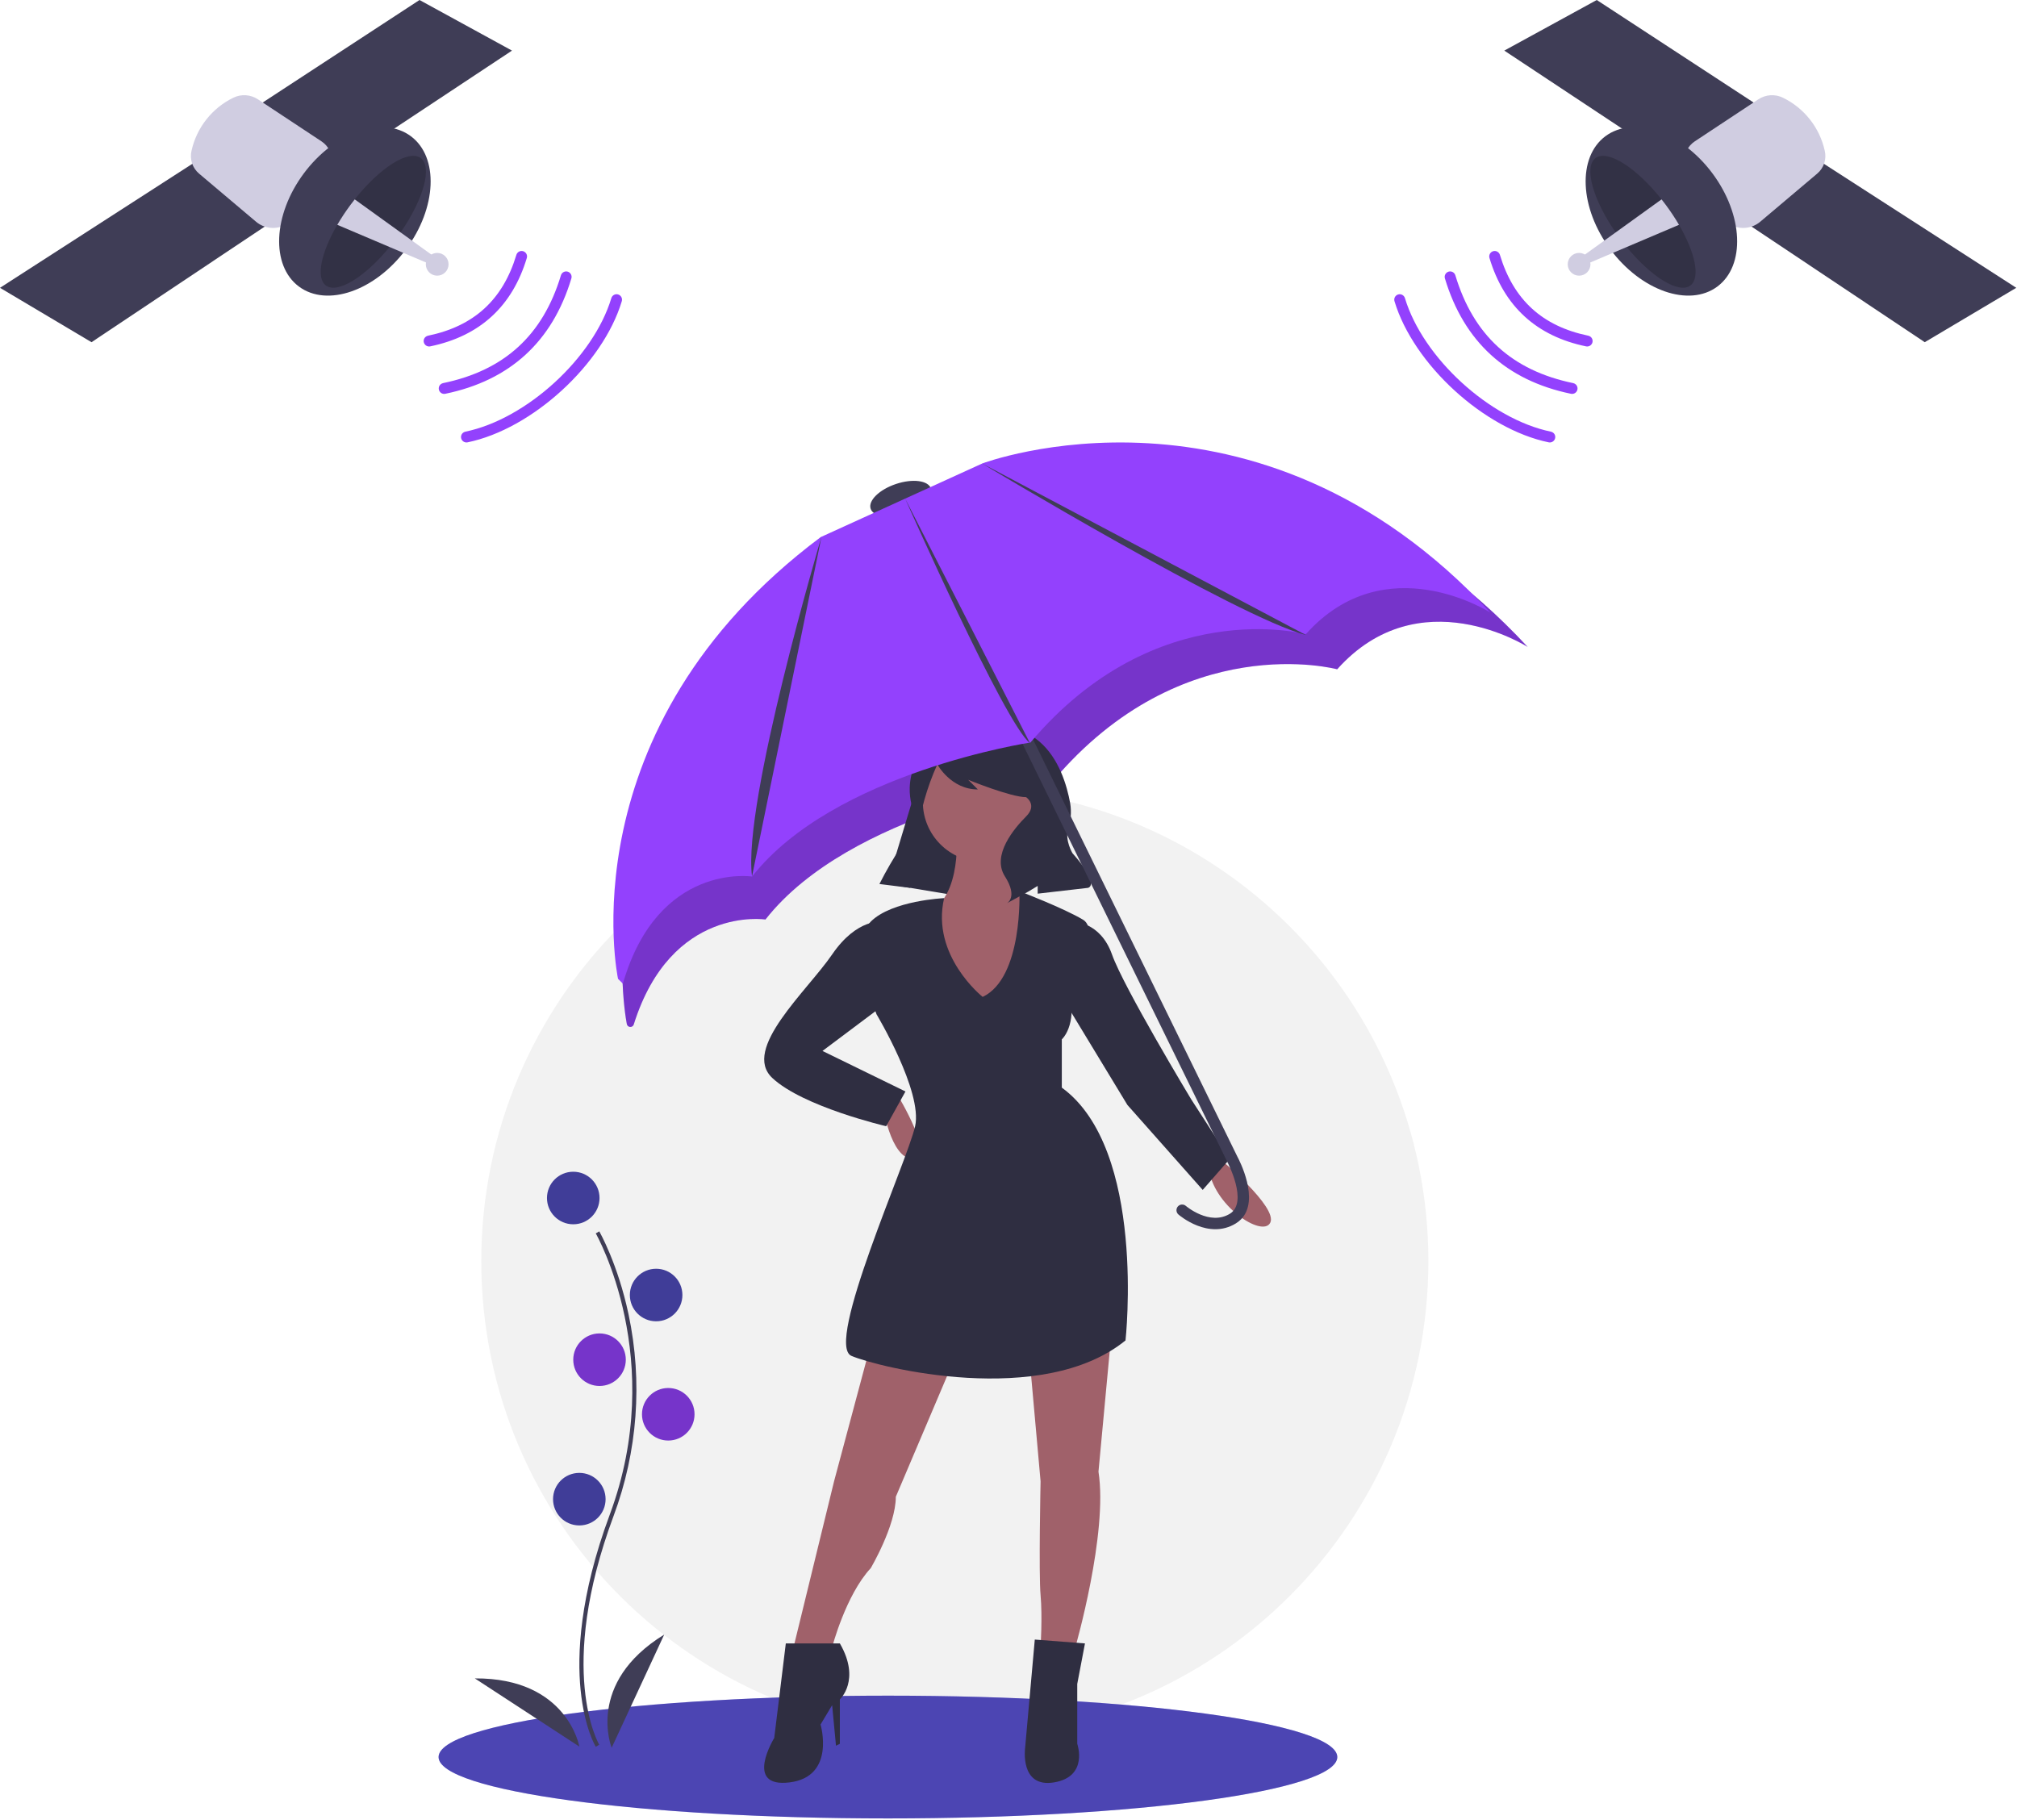 <svg width="922" height="832" viewBox="0 0 922 832" fill="none" xmlns="http://www.w3.org/2000/svg">
<g clip-path="url(#clip0)">
<path d="M436.469 793.018C556.018 793.018 652.932 696.105 652.932 576.556C652.932 457.007 556.018 360.093 436.469 360.093C316.92 360.093 220.007 457.007 220.007 576.556C220.007 696.105 316.92 793.018 436.469 793.018Z" fill="#F2F2F2"/>
<path d="M405.89 831.295C519.336 831.295 611.302 818.732 611.302 803.234C611.302 787.736 519.336 775.172 405.89 775.172C292.444 775.172 200.478 787.736 200.478 803.234C200.478 818.732 292.444 831.295 405.89 831.295Z" fill="#6C63FF"/>
<path opacity="0.3" d="M405.89 831.295C519.336 831.295 611.302 818.732 611.302 803.234C611.302 787.736 519.336 775.172 405.89 775.172C292.444 775.172 200.478 787.736 200.478 803.234C200.478 818.732 292.444 831.295 405.89 831.295Z" fill="black"/>
<path d="M414.019 234.646C421.631 232.087 426.795 227.017 425.553 223.323C424.311 219.628 417.134 218.707 409.522 221.265C401.91 223.824 396.746 228.893 397.988 232.588C399.23 236.283 406.408 237.204 414.019 234.646Z" fill="#3F3D56"/>
<path d="M382.295 260.126L458.57 225.372C458.57 225.372 587.792 176.529 698.335 295.757C698.335 295.757 648.793 263.954 611.241 305.964C611.241 305.964 540.579 286.847 481.28 357.088C481.28 357.088 388.533 371.133 349.905 420.353C349.905 420.353 306.841 413.731 289.701 468.323C289.616 468.591 289.465 468.831 289.261 469.023C289.057 469.215 288.807 469.351 288.535 469.419C288.263 469.487 287.979 469.483 287.708 469.41C287.438 469.336 287.192 469.194 286.992 468.998C286.754 468.765 286.593 468.466 286.531 468.139C284.922 459.702 265.982 347.153 382.295 260.126Z" fill="#9341FD"/>
<path opacity="0.2" d="M382.295 260.126L458.57 225.372C458.57 225.372 587.792 176.529 698.335 295.757C698.335 295.757 648.793 263.954 611.241 305.964C611.241 305.964 540.579 286.847 481.28 357.088C481.28 357.088 388.533 371.133 349.905 420.353C349.905 420.353 306.841 413.731 289.701 468.323C289.616 468.591 289.465 468.831 289.261 469.023C289.057 469.215 288.807 469.351 288.535 469.419C288.263 469.487 287.979 469.483 287.708 469.41C287.438 469.336 287.192 469.194 286.992 468.998C286.754 468.765 286.593 468.466 286.531 468.139C284.922 459.702 265.982 347.153 382.295 260.126Z" fill="black"/>
<path d="M405.524 404.125L437.285 409.419L447.872 359.13L422.287 348.543L405.524 404.125Z" fill="#2F2E41"/>
<path d="M449.196 393.979C464.301 393.979 476.546 381.734 476.546 366.629C476.546 351.524 464.301 339.279 449.196 339.279C434.091 339.279 421.846 351.524 421.846 366.629C421.846 381.734 434.091 393.979 449.196 393.979Z" fill="#A0616A"/>
<path d="M437.285 382.069C437.285 382.069 439.932 415.595 419.64 418.241C399.348 420.888 437.285 480.882 446.99 479.999C456.695 479.117 474.34 414.712 474.34 414.712C474.34 414.712 451.401 398.832 459.342 384.715L437.285 382.069Z" fill="#A0616A"/>
<path d="M403.318 504.261C403.318 504.261 406.847 529.847 417.434 529.847C428.022 529.847 410.376 500.732 410.376 500.732L403.318 504.261Z" fill="#A0616A"/>
<path d="M557.713 529.847C557.713 529.847 584.181 551.903 580.652 558.961C577.123 566.019 554.184 551.021 552.42 533.376L557.713 529.847Z" fill="#A0616A"/>
<path d="M398.025 614.544L381.262 677.184L362.734 753.058H380.38C380.38 753.058 386.555 729.237 398.025 716.885C398.025 716.885 409.494 697.476 409.494 684.242L436.844 619.837L398.025 614.544Z" fill="#A0616A"/>
<path d="M470.37 618.073L475.663 677.184C475.663 677.184 474.781 719.532 475.663 729.237C476.546 738.942 475.663 753.058 475.663 753.058H491.544C491.544 753.058 506.542 701.005 502.131 672.773L508.307 606.603L470.37 618.073Z" fill="#A0616A"/>
<path d="M449.196 455.737C449.196 455.737 425.426 436.9 431.576 410.587C431.576 410.587 407.73 411.624 398.025 421.329C388.32 431.034 400.672 463.678 400.672 463.678C400.672 463.678 421.846 498.968 418.317 514.848C414.788 530.729 376.851 614.544 389.202 619.837C401.554 625.131 476.546 643.658 514.483 612.779C514.483 612.779 524.188 525.436 485.368 497.203V475.147C485.368 475.147 492.426 468.971 488.897 453.09C488.897 453.09 503.896 425.74 495.073 420.447C486.25 415.153 465.984 407.396 465.984 407.396C465.984 407.396 467.723 446.915 449.196 455.737Z" fill="#2F2E41"/>
<path d="M403.318 421.329C403.318 421.329 391.849 419.565 380.38 436.328C368.91 453.09 338.914 479.558 353.03 492.792C367.146 506.026 405.083 514.848 405.083 514.848L413.905 498.968L375.968 480.44L407.73 456.619L403.318 421.329Z" fill="#2F2E41"/>
<path d="M490.662 421.329C490.662 421.329 503.013 421.329 508.307 436.328C513.6 451.326 544.479 502.497 544.479 502.497L562.125 529.847L549.773 543.963L515.365 505.144L482.721 451.326L490.662 421.329Z" fill="#2F2E41"/>
<path d="M383.909 751.293H359.205L353.912 794.524C353.912 794.524 339.796 817.463 360.97 814.816C382.144 812.169 375.086 788.348 375.086 788.348L380.38 779.526L382.144 798.053L383.909 797.171V776.879C383.909 776.879 393.613 768.056 383.909 751.293Z" fill="#2F2E41"/>
<path d="M495.955 751.293L473.017 749.529L468.605 798.935C468.605 798.935 465.959 817.463 481.839 814.816C497.72 812.169 492.426 797.171 492.426 797.171V769.821L495.955 751.293Z" fill="#2F2E41"/>
<path d="M429.345 338.838C429.345 338.838 416.492 343.122 415.839 360.042C415.773 362.748 416.073 365.451 416.731 368.077C417.455 371.144 417.92 377.743 412.311 386.368C408.556 392.062 405.125 397.964 402.035 404.045L401.995 404.125L416.111 405.89L419.113 382.491C420.568 371.147 423.685 360.079 428.365 349.643L428.463 349.425C428.463 349.425 434.638 360.895 446.99 360.895L442.579 356.483C442.579 356.483 461.988 364.424 469.046 364.424C469.046 364.424 474.34 367.953 469.046 373.246C463.753 378.54 453.166 390.891 459.342 400.596C465.517 410.301 460.224 412.948 460.224 412.948L469.929 407.654L474.34 405.007V408.536L497.279 405.89C497.279 405.89 503.454 405.007 490.221 390.009C490.221 390.009 486.726 384.185 488.255 379.161C489.511 375.343 489.841 371.282 489.218 367.311C486.253 350.772 474.621 317.889 429.345 338.838Z" fill="#2F2E41"/>
<path d="M567.308 557.397C576.037 548.519 566.369 530.134 565.613 528.736L465.911 325.142C465.606 324.527 465.07 324.057 464.42 323.836C463.77 323.615 463.059 323.661 462.442 323.963C461.826 324.265 461.354 324.798 461.13 325.448C460.906 326.097 460.948 326.808 461.248 327.426L561 531.12L561.028 531.171C561.127 531.353 570.754 549.637 562.18 554.876C552.946 560.522 542.178 551.375 542.071 551.282C541.813 551.059 541.514 550.888 541.19 550.78C540.866 550.673 540.524 550.63 540.184 550.654C539.843 550.679 539.511 550.77 539.206 550.923C538.901 551.076 538.629 551.288 538.406 551.546C538.183 551.805 538.013 552.104 537.906 552.428C537.799 552.752 537.756 553.094 537.782 553.435C537.807 553.775 537.899 554.107 538.052 554.412C538.206 554.717 538.418 554.988 538.677 555.211C539.234 555.692 552.457 566.906 564.888 559.305C565.77 558.77 566.582 558.13 567.308 557.397V557.397Z" fill="#3F3D56"/>
<path d="M375.163 245.528L449.036 211.868C449.036 211.868 574.19 164.562 681.253 280.037C681.253 280.037 633.271 249.236 596.901 289.923C596.901 289.923 528.464 271.408 471.032 339.437C471.032 339.437 381.204 353.04 343.792 400.711C343.792 400.711 300.785 394.097 284.732 449.665L282.511 447.481C282.511 447.481 258.056 333.148 375.163 245.528Z" fill="#9341FD"/>
<path d="M375.527 245.319C375.527 245.319 339.355 367.07 343.766 400.596Z" fill="#3F3D56"/>
<path d="M413.757 227.943C413.757 227.943 459.342 330.898 470.811 339.72Z" fill="#3F3D56"/>
<path d="M448.755 211.793C448.755 211.793 566.095 282.374 596.974 290.314Z" fill="#3F3D56"/>
<path d="M272.342 798.546C272.13 798.2 267.13 789.851 265.397 772.516C263.807 756.612 264.829 729.804 278.732 692.41C305.071 621.569 272.662 564.41 272.331 563.84L273.93 562.913C274.014 563.057 282.377 577.63 287.317 600.836C293.844 631.602 291.467 663.591 280.465 693.054C254.171 763.775 273.719 797.253 273.919 797.583L272.342 798.546Z" fill="#3F3D56"/>
<path d="M262.043 559.681C268.677 559.681 274.055 554.303 274.055 547.669C274.055 541.035 268.677 535.658 262.043 535.658C255.409 535.658 250.031 541.035 250.031 547.669C250.031 554.303 255.409 559.681 262.043 559.681Z" fill="#403D98"/>
<path d="M299.926 604.031C306.559 604.031 311.937 598.653 311.937 592.02C311.937 585.386 306.559 580.008 299.926 580.008C293.292 580.008 287.914 585.386 287.914 592.02C287.914 598.653 293.292 604.031 299.926 604.031Z" fill="#403D98"/>
<path d="M274.055 633.598C280.688 633.598 286.066 628.22 286.066 621.587C286.066 614.953 280.688 609.575 274.055 609.575C267.421 609.575 262.043 614.953 262.043 621.587C262.043 628.22 267.421 633.598 274.055 633.598Z" fill="#7634CA"/>
<path d="M305.469 658.545C312.103 658.545 317.481 653.167 317.481 646.534C317.481 639.9 312.103 634.522 305.469 634.522C298.836 634.522 293.458 639.9 293.458 646.534C293.458 653.167 298.836 658.545 305.469 658.545Z" fill="#7634CA"/>
<path d="M264.815 697.352C271.449 697.352 276.826 691.974 276.826 685.34C276.826 678.707 271.449 673.329 264.815 673.329C258.181 673.329 252.803 678.707 252.803 685.34C252.803 691.974 258.181 697.352 264.815 697.352Z" fill="#403D98"/>
<path d="M279.598 798.988C279.598 798.988 267.587 769.421 303.622 747.246L279.598 798.988Z" fill="#3F3D56"/>
<path d="M264.826 798.452C264.826 798.452 259.359 767.01 217.049 767.279L264.826 798.452Z" fill="#3F3D56"/>
<path d="M191.762 0L234.041 23.132L152.123 77.386L112.936 51.535L191.762 0Z" fill="#3F3D56"/>
<path d="M90.089 73.493L0 131.572L41.837 156.437L131.892 96.318L90.089 73.493Z" fill="#3F3D56"/>
<path d="M106.67 44.667C101.869 47.005 97.658 50.395 94.349 54.586C91.039 58.777 88.718 63.66 87.557 68.871C87.098 70.768 87.177 72.755 87.785 74.61C88.393 76.464 89.506 78.112 90.999 79.369L117.043 101.364C118.916 102.942 121.225 103.914 123.663 104.149C126.102 104.384 128.554 103.872 130.694 102.681C141.283 96.809 158.288 84.482 150.695 68.871C149.846 67.138 148.548 65.663 146.935 64.602L117.909 45.407C116.263 44.315 114.359 43.672 112.388 43.542C110.416 43.412 108.445 43.8 106.67 44.667V44.667Z" fill="#D0CDE1"/>
<path d="M185.561 114.007C199.691 95.029 200.697 71.865 187.809 62.269C174.921 52.673 153.018 60.279 138.888 79.257C124.758 98.234 123.751 121.398 136.64 130.994C149.528 140.59 171.431 132.984 185.561 114.007Z" fill="#3F3D56"/>
<path opacity="0.2" d="M148.963 130.507C154.243 134.441 166.803 126.685 178.092 112.928C179.092 111.712 180.081 110.449 181.058 109.139C181.773 108.177 182.463 107.215 183.127 106.254C193.595 91.128 197.733 76.292 192.326 72.266C186.879 68.209 173.701 76.578 162.148 91.137C161.503 91.953 160.864 92.785 160.231 93.634C158.045 96.566 156.022 99.617 154.174 102.773C146.728 115.555 144.308 127.038 148.963 130.507Z" fill="black"/>
<path d="M154.174 102.773L178.092 112.928L195.205 120.193L197.736 116.777L183.127 106.254L162.148 91.137C161.503 91.953 160.864 92.785 160.231 93.634C158.045 96.566 156.022 99.617 154.174 102.773V102.773Z" fill="#D0CDE1"/>
<path d="M199.844 126.019C202.715 126.019 205.043 123.691 205.043 120.82C205.043 117.949 202.715 115.621 199.844 115.621C196.973 115.621 194.645 117.949 194.645 120.82C194.645 123.691 196.973 126.019 199.844 126.019Z" fill="#D0CDE1"/>
<path d="M201.37 175.739C201.701 175.437 202.107 175.229 202.546 175.139C230.548 169.354 248.168 153.23 256.411 125.85C256.602 125.218 257.036 124.688 257.618 124.376C258.2 124.064 258.882 123.995 259.514 124.185C260.146 124.376 260.677 124.809 260.99 125.391C261.303 125.972 261.372 126.654 261.182 127.286C252.486 156.173 233.097 173.914 203.554 180.019C203.019 180.129 202.464 180.061 201.972 179.824C201.48 179.588 201.079 179.197 200.831 178.711C200.583 178.225 200.501 177.671 200.599 177.134C200.696 176.597 200.967 176.107 201.37 175.739H201.37Z" fill="#9341FD"/>
<path d="M194.478 154.062C194.809 153.76 195.215 153.552 195.655 153.463C216.651 149.124 229.862 137.035 236.043 116.506C236.234 115.874 236.668 115.344 237.249 115.032C237.831 114.72 238.513 114.652 239.145 114.842C239.777 115.032 240.308 115.465 240.62 116.047C240.933 116.628 241.003 117.309 240.813 117.942C234.15 140.073 219.297 153.665 196.662 158.342C196.128 158.452 195.572 158.384 195.08 158.148C194.588 157.912 194.188 157.52 193.94 157.034C193.692 156.548 193.61 155.994 193.707 155.457C193.805 154.921 194.075 154.431 194.478 154.062L194.478 154.062Z" fill="#9341FD"/>
<path d="M211.552 197.937C211.883 197.634 212.289 197.427 212.728 197.337C240.673 191.563 271.232 163.601 279.458 136.277C279.649 135.645 280.083 135.115 280.665 134.803C281.247 134.491 281.928 134.422 282.56 134.613C283.192 134.803 283.723 135.236 284.036 135.817C284.349 136.399 284.418 137.08 284.229 137.713C275.539 166.578 243.257 196.117 213.736 202.216C213.202 202.327 212.646 202.259 212.154 202.022C211.662 201.786 211.261 201.395 211.013 200.909C210.765 200.423 210.684 199.869 210.781 199.332C210.878 198.795 211.149 198.305 211.552 197.937H211.552Z" fill="#9341FD"/>
<path d="M729.909 0L687.63 23.132L769.547 77.386L808.734 51.535L729.909 0Z" fill="#3F3D56"/>
<path d="M831.582 73.493L921.67 131.572L879.833 156.437L789.779 96.318L831.582 73.493Z" fill="#3F3D56"/>
<path d="M815.001 44.667C819.801 47.005 824.013 50.395 827.322 54.586C830.631 58.777 832.953 63.66 834.114 68.871C834.573 70.768 834.494 72.755 833.886 74.61C833.278 76.464 832.165 78.112 830.672 79.369L804.627 101.364C802.754 102.942 800.445 103.914 798.007 104.149C795.569 104.384 793.117 103.872 790.976 102.681C780.387 96.809 763.382 84.482 770.976 68.871C771.824 67.138 773.123 65.663 774.735 64.602L803.762 45.407C805.408 44.315 807.311 43.672 809.283 43.542C811.254 43.412 813.225 43.8 815.001 44.667V44.667Z" fill="#D0CDE1"/>
<path d="M785.031 130.994C797.919 121.398 796.912 98.234 782.782 79.257C768.652 60.279 746.75 52.673 733.861 62.269C720.973 71.865 721.98 95.029 736.11 114.007C750.24 132.985 772.143 140.59 785.031 130.994Z" fill="#3F3D56"/>
<path opacity="0.2" d="M772.708 130.507C767.427 134.441 754.868 126.685 743.578 112.928C742.578 111.712 741.59 110.449 740.613 109.139C739.897 108.177 739.208 107.215 738.544 106.254C728.076 91.128 723.938 76.292 729.345 72.266C734.791 68.209 747.97 76.578 759.523 91.137C760.168 91.953 760.807 92.785 761.439 93.634C763.626 96.566 765.648 99.617 767.497 102.773C774.943 115.555 777.363 127.038 772.708 130.507Z" fill="black"/>
<path d="M767.497 102.773L743.578 112.928L726.465 120.193L723.934 116.777L738.544 106.254L759.523 91.137C760.168 91.953 760.807 92.785 761.439 93.634C763.626 96.566 765.648 99.617 767.497 102.773V102.773Z" fill="#D0CDE1"/>
<path d="M721.826 126.019C724.698 126.019 727.025 123.691 727.025 120.82C727.025 117.949 724.698 115.621 721.826 115.621C718.955 115.621 716.627 117.949 716.627 120.82C716.627 123.691 718.955 126.019 721.826 126.019Z" fill="#D0CDE1"/>
<path d="M720.301 175.739C719.97 175.437 719.564 175.229 719.125 175.139C691.122 169.354 673.502 153.23 665.259 125.85C665.068 125.218 664.634 124.688 664.053 124.376C663.471 124.064 662.789 123.995 662.157 124.185C661.524 124.376 660.994 124.809 660.681 125.391C660.368 125.972 660.299 126.654 660.489 127.286C669.185 156.173 688.573 173.914 718.117 180.019C718.651 180.129 719.207 180.061 719.699 179.824C720.191 179.588 720.591 179.197 720.839 178.711C721.087 178.225 721.169 177.671 721.072 177.134C720.974 176.597 720.704 176.107 720.301 175.739H720.301Z" fill="#9341FD"/>
<path d="M727.192 154.062C726.862 153.76 726.455 153.552 726.016 153.463C705.02 149.124 691.809 137.035 685.628 116.506C685.437 115.874 685.003 115.344 684.421 115.032C683.839 114.72 683.158 114.652 682.526 114.842C681.894 115.032 681.363 115.465 681.05 116.047C680.737 116.628 680.668 117.309 680.857 117.942C687.52 140.073 702.374 153.665 725.008 158.342C725.543 158.452 726.098 158.384 726.59 158.148C727.082 157.912 727.483 157.52 727.731 157.034C727.979 156.548 728.061 155.994 727.963 155.457C727.866 154.921 727.595 154.431 727.192 154.062V154.062Z" fill="#9341FD"/>
<path d="M710.119 197.937C709.788 197.634 709.381 197.427 708.942 197.337C680.997 191.563 650.438 163.601 642.212 136.277C642.021 135.645 641.587 135.115 641.006 134.803C640.424 134.491 639.742 134.422 639.11 134.613C638.478 134.803 637.947 135.236 637.635 135.817C637.322 136.399 637.252 137.08 637.442 137.713C646.131 166.578 678.413 196.117 707.935 202.216C708.469 202.327 709.025 202.259 709.517 202.022C710.009 201.786 710.409 201.395 710.657 200.909C710.905 200.423 710.987 199.869 710.89 199.332C710.792 198.795 710.521 198.305 710.119 197.937V197.937Z" fill="#9341FD"/>
</g>
<defs>
<clipPath id="clip0">
<rect width="921.67" height="831.295" fill="white"/>
</clipPath>
</defs>
</svg>
